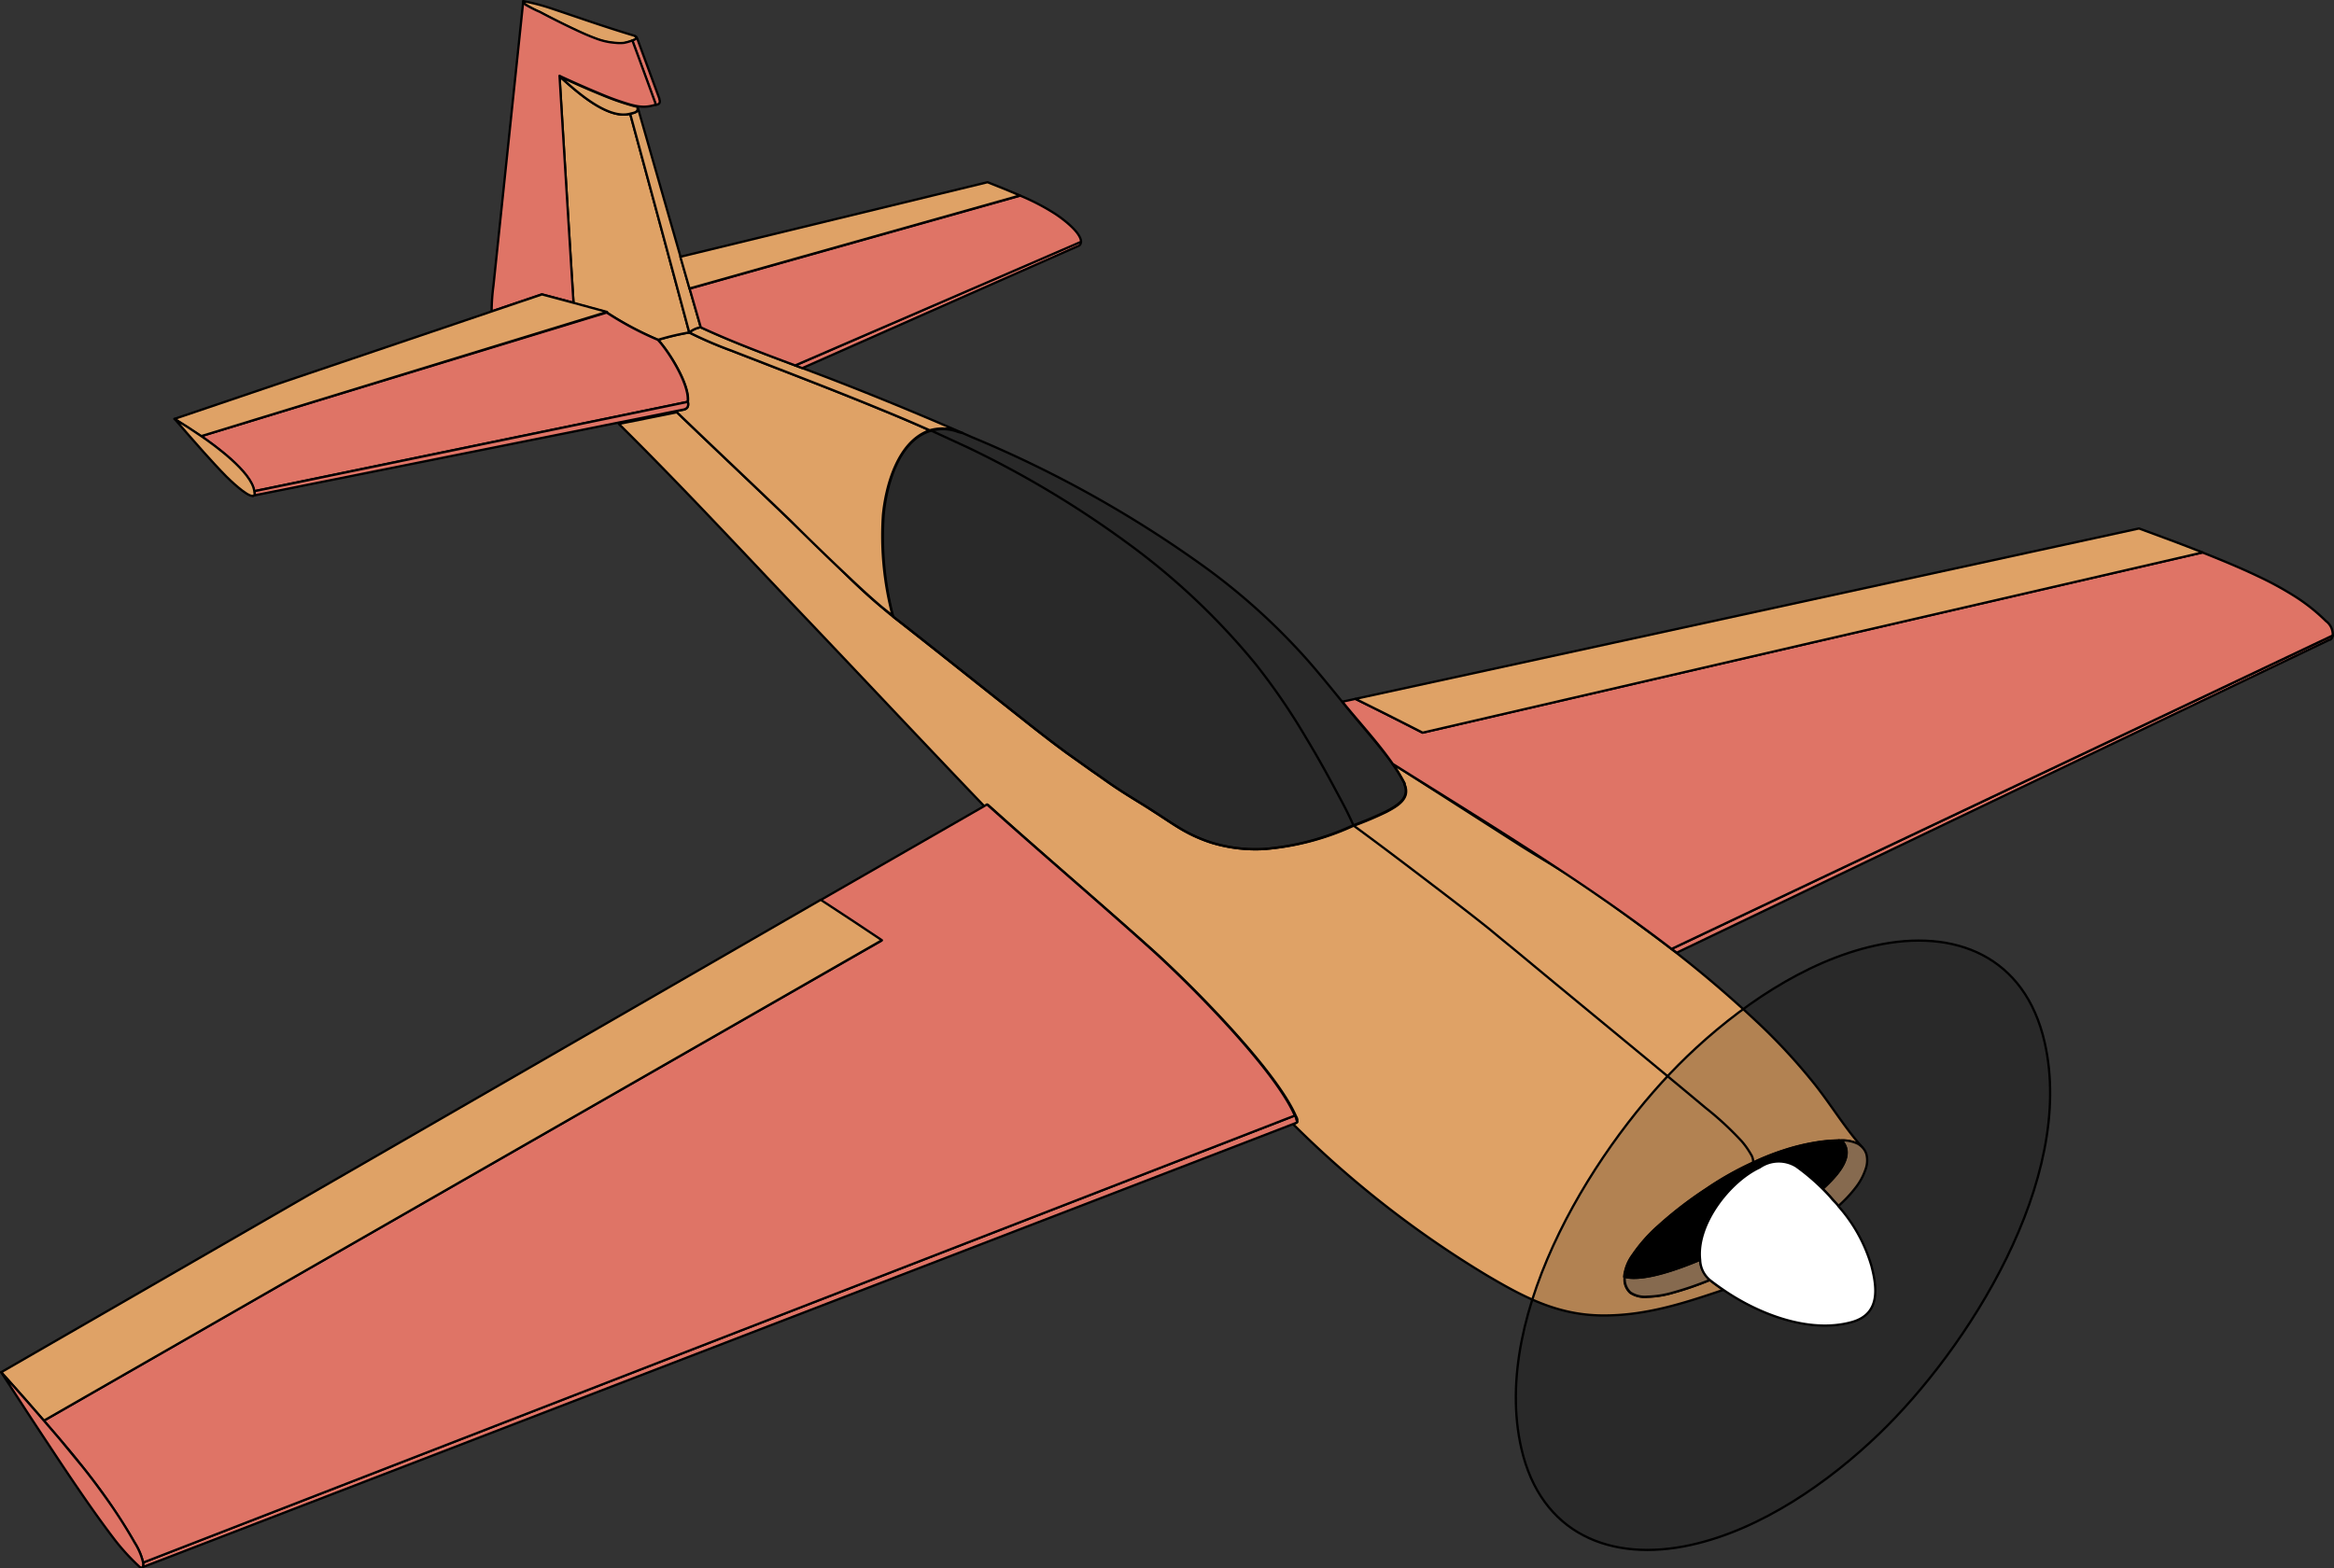 <svg xmlns="http://www.w3.org/2000/svg" viewBox="0 0 256.88 172.67">
  <rect x="0" y="0" width="256.88" height="172.67" fill="#333333" stroke="none"/>
  <defs>
    <style>
      .cls-1 {
        fill: none;
      }

      .cls__eng {
        fill: #fff;
      }

      .cls-1, .cls-2, .cls-3, .cls-4, .cls-5, .cls-6, .cls-7, .cls__eng {
        stroke: #000;
        stroke-linecap: round;
        stroke-linejoin: round;
        stroke-width: 0.25px;
      }

      .cls-2 {
        fill: #dfa266;
      }

      .cls-3 {
        fill: rgba(0, 0, 0, .2);
        stroke: #000;
      }

      .cls-4 {
        fill: #df7466;
      }

      .cls-5 {
        fill: #a78563;
      }

      .cls-6, .cls-7 {
        fill: #000;
      }

      .cls-7 {
        fill: rgba(0, 0, 0, .2);
      }
    </style>
  </defs>
  <title>extra</title>
  <g id="extra2d::fuse">
    <path class="cls-2" d="M142.53,123.48l-.35.14h0a112.24,112.24,0,0,0,21.34,16.66c4,2.36,7.72,4.36,12.64,4.41,4.71.05,8.9-1.3,13.22-2.76l.16-.06c-.51-.34-1-.7-1.49-1.08l0,0a34.81,34.81,0,0,1-4,1.38,11,11,0,0,1-2.9.47,2.86,2.86,0,0,1-1.86-.45,2,2,0,0,1-.63-1.33,4.48,4.48,0,0,1,.92-2.8,17.18,17.18,0,0,1,2.81-3.19,42.8,42.8,0,0,1,5.29-4.08,34.76,34.76,0,0,1,5.15-2.91,27.66,27.66,0,0,1,3.36-1.34,23.38,23.38,0,0,1,3.37-.84,17.14,17.14,0,0,1,2.69-.26h.2a3.93,3.93,0,0,1,1.93.38l0,0a2.33,2.33,0,0,1,.46.37l-.4-.46c-1.81-2.13-3.24-4.51-5-6.69a65.44,65.44,0,0,0-5.63-6.14,129,129,0,0,0-12.8-10.67c-2.23-1.66-4.48-3.3-6.77-4.87s-4.71-2.93-7.06-4.42c-4.69-3-9.36-6-14.06-9a18.14,18.14,0,0,1,1.31,2.15l0,.11c.67,1.57-.88,2.4-2,3a38.63,38.63,0,0,1-3.7,1.56A28.77,28.77,0,0,1,139,93.34a16.63,16.63,0,0,1-5.83-.71A16.38,16.38,0,0,1,130,91.22c-1.07-.62-2.09-1.34-3.13-2-1.3-.85-2.63-1.62-3.93-2.48-1-.65-1.94-1.35-2.89-2l-2.81-2c-1.76-1.29-3.48-2.64-5.19-4-4.35-3.43-8.66-6.89-13-10.29-.69-.54-1.38-1.07-2-1.62-1.4-1.15-2.73-2.39-4-3.64-2.05-2-4.07-4-6.11-5.93-4.16-4-8.41-8-12.57-12l-6.39,1.28c6.92,6.84,13.54,14,20.21,21s13.35,14.14,20.08,21.16l.35-.21c6,5.41,12.15,10.63,18.14,16,3.93,3.54,13.48,13.06,15.74,18.26a1.09,1.09,0,0,1,.16.4C142.57,123.21,142.76,123.39,142.53,123.48Z" transform="translate(0.13 0.13)"/>
    <path class="cls-1" d="M148.83,90.75c2.9,2.12,5.75,4.29,8.61,6.47,2.16,1.65,4.32,3.3,6.44,5,1.19,1,2.36,1.94,3.53,2.91,6.71,5.58,13.47,11.09,20.16,16.69a34.54,34.54,0,0,1,4,3.7,9,9,0,0,1,1,1.42,1.5,1.5,0,0,1,.25.9" transform="translate(0.13 0.13)"/>
  </g>
  <g id="extra2d::cockpit">
    <path class="cls-1" d="M148.83,90.75c-.53-1.25-1.18-2.46-1.83-3.66C145.89,85,144.77,83,143.56,81A71,71,0,0,0,138.08,73a76.5,76.5,0,0,0-14.34-13.5,109.74,109.74,0,0,0-17.21-10.3q-2.16-1-4.34-2" transform="translate(0.13 0.13)"/>
    <path class="cls-3" d="M105.8,47.54l1,.44a126.78,126.78,0,0,1,25.92,14.5,70.42,70.42,0,0,1,11,10c1.64,1.86,3.18,3.81,4.75,5.72S151.72,82,153.17,84a18.47,18.47,0,0,1,1.3,2.14l0,.11c.67,1.57-.88,2.4-2,3a38.63,38.63,0,0,1-3.7,1.56A28.77,28.77,0,0,1,139,93.34a16.63,16.63,0,0,1-5.83-.71A16.38,16.38,0,0,1,130,91.22c-1.07-.62-2.09-1.34-3.13-2-1.3-.85-2.63-1.62-3.93-2.48-1-.65-1.94-1.35-2.89-2l-2.81-2c-1.76-1.29-3.48-2.64-5.19-4-4.35-3.43-8.66-6.89-13-10.29l-.87-.68a34.54,34.54,0,0,1-1.06-11.1c.24-3,1.5-8.2,5.09-9.34a4.73,4.73,0,0,1,3.15.11Z" transform="translate(0.13 0.13)"/>
  </g>
  <g id="extra2d::fairing">
    <path class="cls-2" d="M102.18,47.25c-1.81-.82-3.63-1.59-5.47-2.34-5.41-2.23-10.87-4.3-16.33-6.43a44.36,44.36,0,0,1-4.65-2,28.49,28.49,0,0,0-3.43.81c1.11,1.15,3.54,4.95,3.28,6.83.11.54-.08.81-.63.88l-.7.14c4.16,4,8.41,8,12.57,12,2,2,4.06,4,6.11,5.93,1.31,1.25,2.64,2.49,4,3.64l1.18.94a34.54,34.54,0,0,1-1.06-11.1C97.34,53.55,98.59,48.49,102.18,47.25Z" transform="translate(0.13 0.13)"/>
    <path class="cls-2" d="M75.73,36.47a2.78,2.78,0,0,1,1.19-.56H77c4.64,2.14,9.46,3.8,14.21,5.63s9.47,3.78,14.14,5.8l.47.2-.47-.18a5.06,5.06,0,0,0-3.15-.12c-1.81-.81-3.63-1.58-5.47-2.33-5.41-2.23-10.87-4.3-16.33-6.43A44.36,44.36,0,0,1,75.73,36.47Z" transform="translate(0.13 0.13)"/>
  </g>
  <g id="extra2d::wingL::wing">
    <path class="cls-4" d="M142.38,122.67a1.09,1.09,0,0,1,.16.4c0,.14.22.32,0,.41l-.35.14L15.6,172.39l-.06,0h0a.2.2,0,0,0,.08-.15,1.45,1.45,0,0,0,0-.36L141.56,123Z" transform="translate(0.13 0.13)"/>
    <path class="cls-4" d="M141.56,123l.82-.31c-2.26-5.2-11.81-14.72-15.74-18.26-6-5.4-12.15-10.62-18.14-16l-.35.21-18,10.34c2.25,1.47,4.5,2.95,6.73,4.45Q50.81,129.81,4.7,156.27l1.65,1.93c.86,1,1.71,2,2.54,3.07q1.52,1.89,2.91,3.88c1,1.47,2,3,2.9,4.57a7,7,0,0,1,.92,2.18Z" transform="translate(0.13 0.13)"/>
  </g>
  <g id="extra2d::wingL::el">
    <path class="cls-2" d="M90.2,98.93c2.25,1.47,4.5,2.95,6.73,4.45Q50.81,129.81,4.7,156.27c-1.55-1.8-3.12-3.57-4.7-5.33Z" transform="translate(0.13 0.13)"/>
  </g>
  <g id="extra2d::wingL::ending">
    <path class="cls-4" d="M15.54,172.41h0a.2.2,0,0,0,.08-.15,1.45,1.45,0,0,0,0-.36,7,7,0,0,0-.92-2.18c-.89-1.57-1.86-3.1-2.9-4.57s-1.9-2.62-2.91-3.88c-.83-1-1.68-2.05-2.53-3.07L4.7,156.27c-1.55-1.8-3.12-3.57-4.7-5.33,1.72,2.65,3.44,5.3,5.19,7.93,1.46,2.22,2.94,4.43,4.46,6.61.94,1.34,1.9,2.67,2.92,4a24.56,24.56,0,0,0,2.58,2.81.6.6,0,0,0,.23.16A.22.22,0,0,0,15.54,172.41Z" transform="translate(0.13 0.13)"/>
  </g>
  <g id="extra2d::wingR::wing">
    <path class="cls-4" d="M183.84,104.34l72.77-34.51a.58.58,0,0,1-.28.47l-.07,0-71.84,34.45Z" transform="translate(0.13 0.13)"/>
    <path class="cls-4" d="M242.27,60.69q-42.93,9.9-85.84,19.84-3.68-1.89-7.38-3.72l-1.44.31c1.85,2.28,3.86,4.43,5.55,6.85,10.39,6.54,20.9,12.85,30.68,20.37l72.77-34.51a1.83,1.83,0,0,0-.74-1.58,20.43,20.43,0,0,0-3.59-2.83,37.13,37.13,0,0,0-4-2.16C246.33,62.33,244.3,61.5,242.27,60.69Z" transform="translate(0.13 0.13)"/>
  </g>
  <g id="extra2d::wingR::el">
    <path class="cls-2" d="M149.05,76.81l86.24-18.76c2.34.85,4.67,1.72,7,2.64q-42.93,9.9-85.84,19.84Q152.76,78.64,149.05,76.81Z" transform="translate(0.13 0.13)"/>
  </g>
  <g id="extra2d::radiator">
    <path class="cls-5" d="M187,138.56c-1.81.75-6.08,2.45-8.31,1.87a1.88,1.88,0,0,0,0,.41,2,2,0,0,0,.63,1.33,2.86,2.86,0,0,0,1.86.45,11,11,0,0,0,2.9-.47,34.81,34.81,0,0,0,4-1.38h0A3,3,0,0,1,187,138.56Z" transform="translate(0.13 0.13)"/>
    <path class="cls-5" d="M200.48,130.75c1.06-1,3.55-3.3,2.29-5.08a.73.73,0,0,0-.53-.25h.2a3.93,3.93,0,0,1,1.93.38l0,0a2.33,2.33,0,0,1,.46.37,1.94,1.94,0,0,1,.45.74,2.84,2.84,0,0,1-.09,1.7,6.61,6.61,0,0,1-1,1.89,14,14,0,0,1-2,2.15A24.3,24.3,0,0,0,200.48,130.75Z" transform="translate(0.13 0.13)"/>
  </g>
  <g id="extra2d::inner">
    <path class="cls-6" d="M193.5,128.37a3.65,3.65,0,0,1,4-.13l.1.07a23.77,23.77,0,0,1,2.86,2.44c1.07-1,3.55-3.3,2.29-5.08a.73.73,0,0,0-.53-.25,17.14,17.14,0,0,0-2.69.26,23.38,23.38,0,0,0-3.37.84,27.66,27.66,0,0,0-3.36,1.34,34.76,34.76,0,0,0-5.15,2.91,42.8,42.8,0,0,0-5.29,4.08,17.18,17.18,0,0,0-2.81,3.19,5,5,0,0,0-.93,2.39c2.23.58,6.5-1.12,8.31-1.87C186.49,134.64,190.22,129.89,193.5,128.37Z" transform="translate(0.13 0.13)"/>
  </g>
  <g id="extra2d::prop">
    <path class="cls-7" d="M224.9,114.6c-2.15-9.43-9.83-12.59-18.69-10.62-7.78,1.72-15.16,6.9-20.68,12.21-9.67,9.3-21.68,28-18.22,43.14,2.15,9.41,9.84,12.58,18.69,10.62,7.76-1.72,15.17-6.92,20.68-12.22C216.35,148.43,228.36,129.78,224.9,114.6Z" transform="translate(0.13 0.13)"/>
  </g>
  <g id="extra2d::eng">
    <path class="cls__eng" d="M202.22,132.68a17.13,17.13,0,0,1,3.61,6.52c.65,2.47,1,5.34-2.15,6.22-4.79,1.33-10.44-1-14.14-3.55-.5-.34-1-.7-1.47-1.07l0,0a3,3,0,0,1-1.08-2.21c-.46-3.92,3.27-8.67,6.55-10.19a3.65,3.65,0,0,1,4-.13l.1.07a23.77,23.77,0,0,1,2.86,2.44c.32.32.63.64.93,1S202,132.35,202.22,132.68Z" transform="translate(0.13 0.13)"/>
  </g>
  <g id="extra2d::rudder::rud">
    <path class="cls-2" d="M69.23,12.4q3.26,12,6.5,24.07a28.49,28.49,0,0,0-3.43.81,35.87,35.87,0,0,1-5.63-3c-1.22-.36-2.45-.71-3.68-1q-.78-12.48-1.54-25C62.91,9.54,66.61,13.1,69.23,12.4Z" transform="translate(0.13 0.13)"/>
    <path class="cls-2" d="M69.23,12.4q3.26,12,6.5,24.07a2.78,2.78,0,0,1,1.19-.56H77v0q-3.47-12.08-6.92-24.15l0-.11C70.18,12.25,69.67,12.28,69.23,12.4Z" transform="translate(0.13 0.13)"/>
  </g>
  <g id="extra2d::rudder::ending">
    <path class="cls-2" d="M70,11.6c-.26,0-.53-.11-.79-.18a28.68,28.68,0,0,1-3-1.06q-2.31-.94-4.57-2l-.21-.11c1.46,1.28,5.16,4.84,7.78,4.14.44-.12,1-.15.79-.77v0Z" transform="translate(0.13 0.13)"/>
    <path class="cls-2" d="M69.46,4.36a5.06,5.06,0,0,1-.94.27,4.18,4.18,0,0,1-.86,0,7.57,7.57,0,0,1-2.25-.5c-.73-.27-1.43-.58-2.13-.91-1.35-.63-2.68-1.3-4-2A13.37,13.37,0,0,1,57.81.44.7.7,0,0,1,57.46,0a21.59,21.59,0,0,1,3,.77c3,1,6,2.07,9.12,3a.62.62,0,0,1,.27.13.21.21,0,0,1,.06.22C69.82,4.23,69.53,4.3,69.46,4.36Z" transform="translate(0.13 0.13)"/>
  </g>
  <g id="extra2d::rudder::rudRotate">
    <path class="cls-4" d="M72.44,10.73v.06c.13.38,0,.58-.4.63-.86-2.35-1.72-4.71-2.59-7.06.07-.06.36-.13.42-.26a.21.21,0,0,0-.06-.22A.51.51,0,0,1,70,4.1Z" transform="translate(0.13 0.13)"/>
    <path class="cls-4" d="M57.46,0q-1.64,15.66-3.28,31.31a22.33,22.33,0,0,0-.2,2.84l5.52-1.87c1.17.3,2.33.61,3.49.93q-.78-12.48-1.54-25l.21.11q2.27,1.05,4.57,2a28.68,28.68,0,0,0,3,1.06c.26.07.53.13.79.18a5.36,5.36,0,0,0,.69.06,4.08,4.08,0,0,0,1.35-.24c-.86-2.35-1.72-4.71-2.59-7.06a5.06,5.06,0,0,1-.94.27,4.18,4.18,0,0,1-.86,0,7.57,7.57,0,0,1-2.25-.5c-.73-.27-1.43-.58-2.13-.91-1.35-.63-2.68-1.3-4-2A13.37,13.37,0,0,1,57.81.44.7.7,0,0,1,57.46,0Z" transform="translate(0.13 0.13)"/>
  </g>
  <g id="extra2d::stabL::wing">
    <path class="cls-4" d="M22,47.89c1.37.94,5.55,3.93,5.83,6.06l47.72-9.84c.26-1.88-2.17-5.68-3.28-6.83a35.87,35.87,0,0,1-5.63-3Z" transform="translate(0.13 0.13)"/>
    <path class="cls-4" d="M27.7,54.46c.31-.06.19-.3.16-.51l47.72-9.84c.11.54-.08.81-.63.88l-.7.14-6.39,1.28-40,8Z" transform="translate(0.13 0.13)"/>
  </g>
  <g id="extra2d::stabL::el">
    <path class="cls-2" d="M63,33.21c1.23.33,2.46.68,3.68,1L22,47.89c-1-.65-2-1.29-2.94-1.9L54,34.15l5.52-1.87C60.67,32.58,61.83,32.89,63,33.21Z" transform="translate(0.13 0.13)"/>
  </g>
  <g id="extra2d::stabL::endings">
    <path class="cls-2" d="M22.27,49.63c-1.07-1.2-2.13-2.42-3.18-3.64,1,.61,2,1.25,2.94,1.9,1.37.94,5.55,3.93,5.83,6.06,0,.21.15.45-.16.51-.62.12-2.63-1.84-2.93-2.14C23.91,51.45,23.09,50.54,22.27,49.63Z" transform="translate(0.13 0.13)"/>
  </g>
  <g id="extra2d::stabR::wing">
    <path class="cls-4" d="M118.61,26.92l.11-.08a.52.52,0,0,0,.11-.4L87.39,40.1l.78.3Z" transform="translate(0.13 0.13)"/>
    <path class="cls-4" d="M77,35.91v0l-1.23-4.26,36.39-10.24a24.41,24.41,0,0,1,3.84,2c.68.44,2.84,2,2.85,3.08L87.39,40.1C83.88,38.79,80.39,37.48,77,35.91Z" transform="translate(0.13 0.13)"/>
  </g>
  <g id="extra2d::stabR::el">
    <path class="cls-2" d="M75.75,31.63l-1-3.49,33.81-8.21c1.2.47,2.39.95,3.57,1.46Z" transform="translate(0.13 0.13)"/>
  </g>
</svg>
